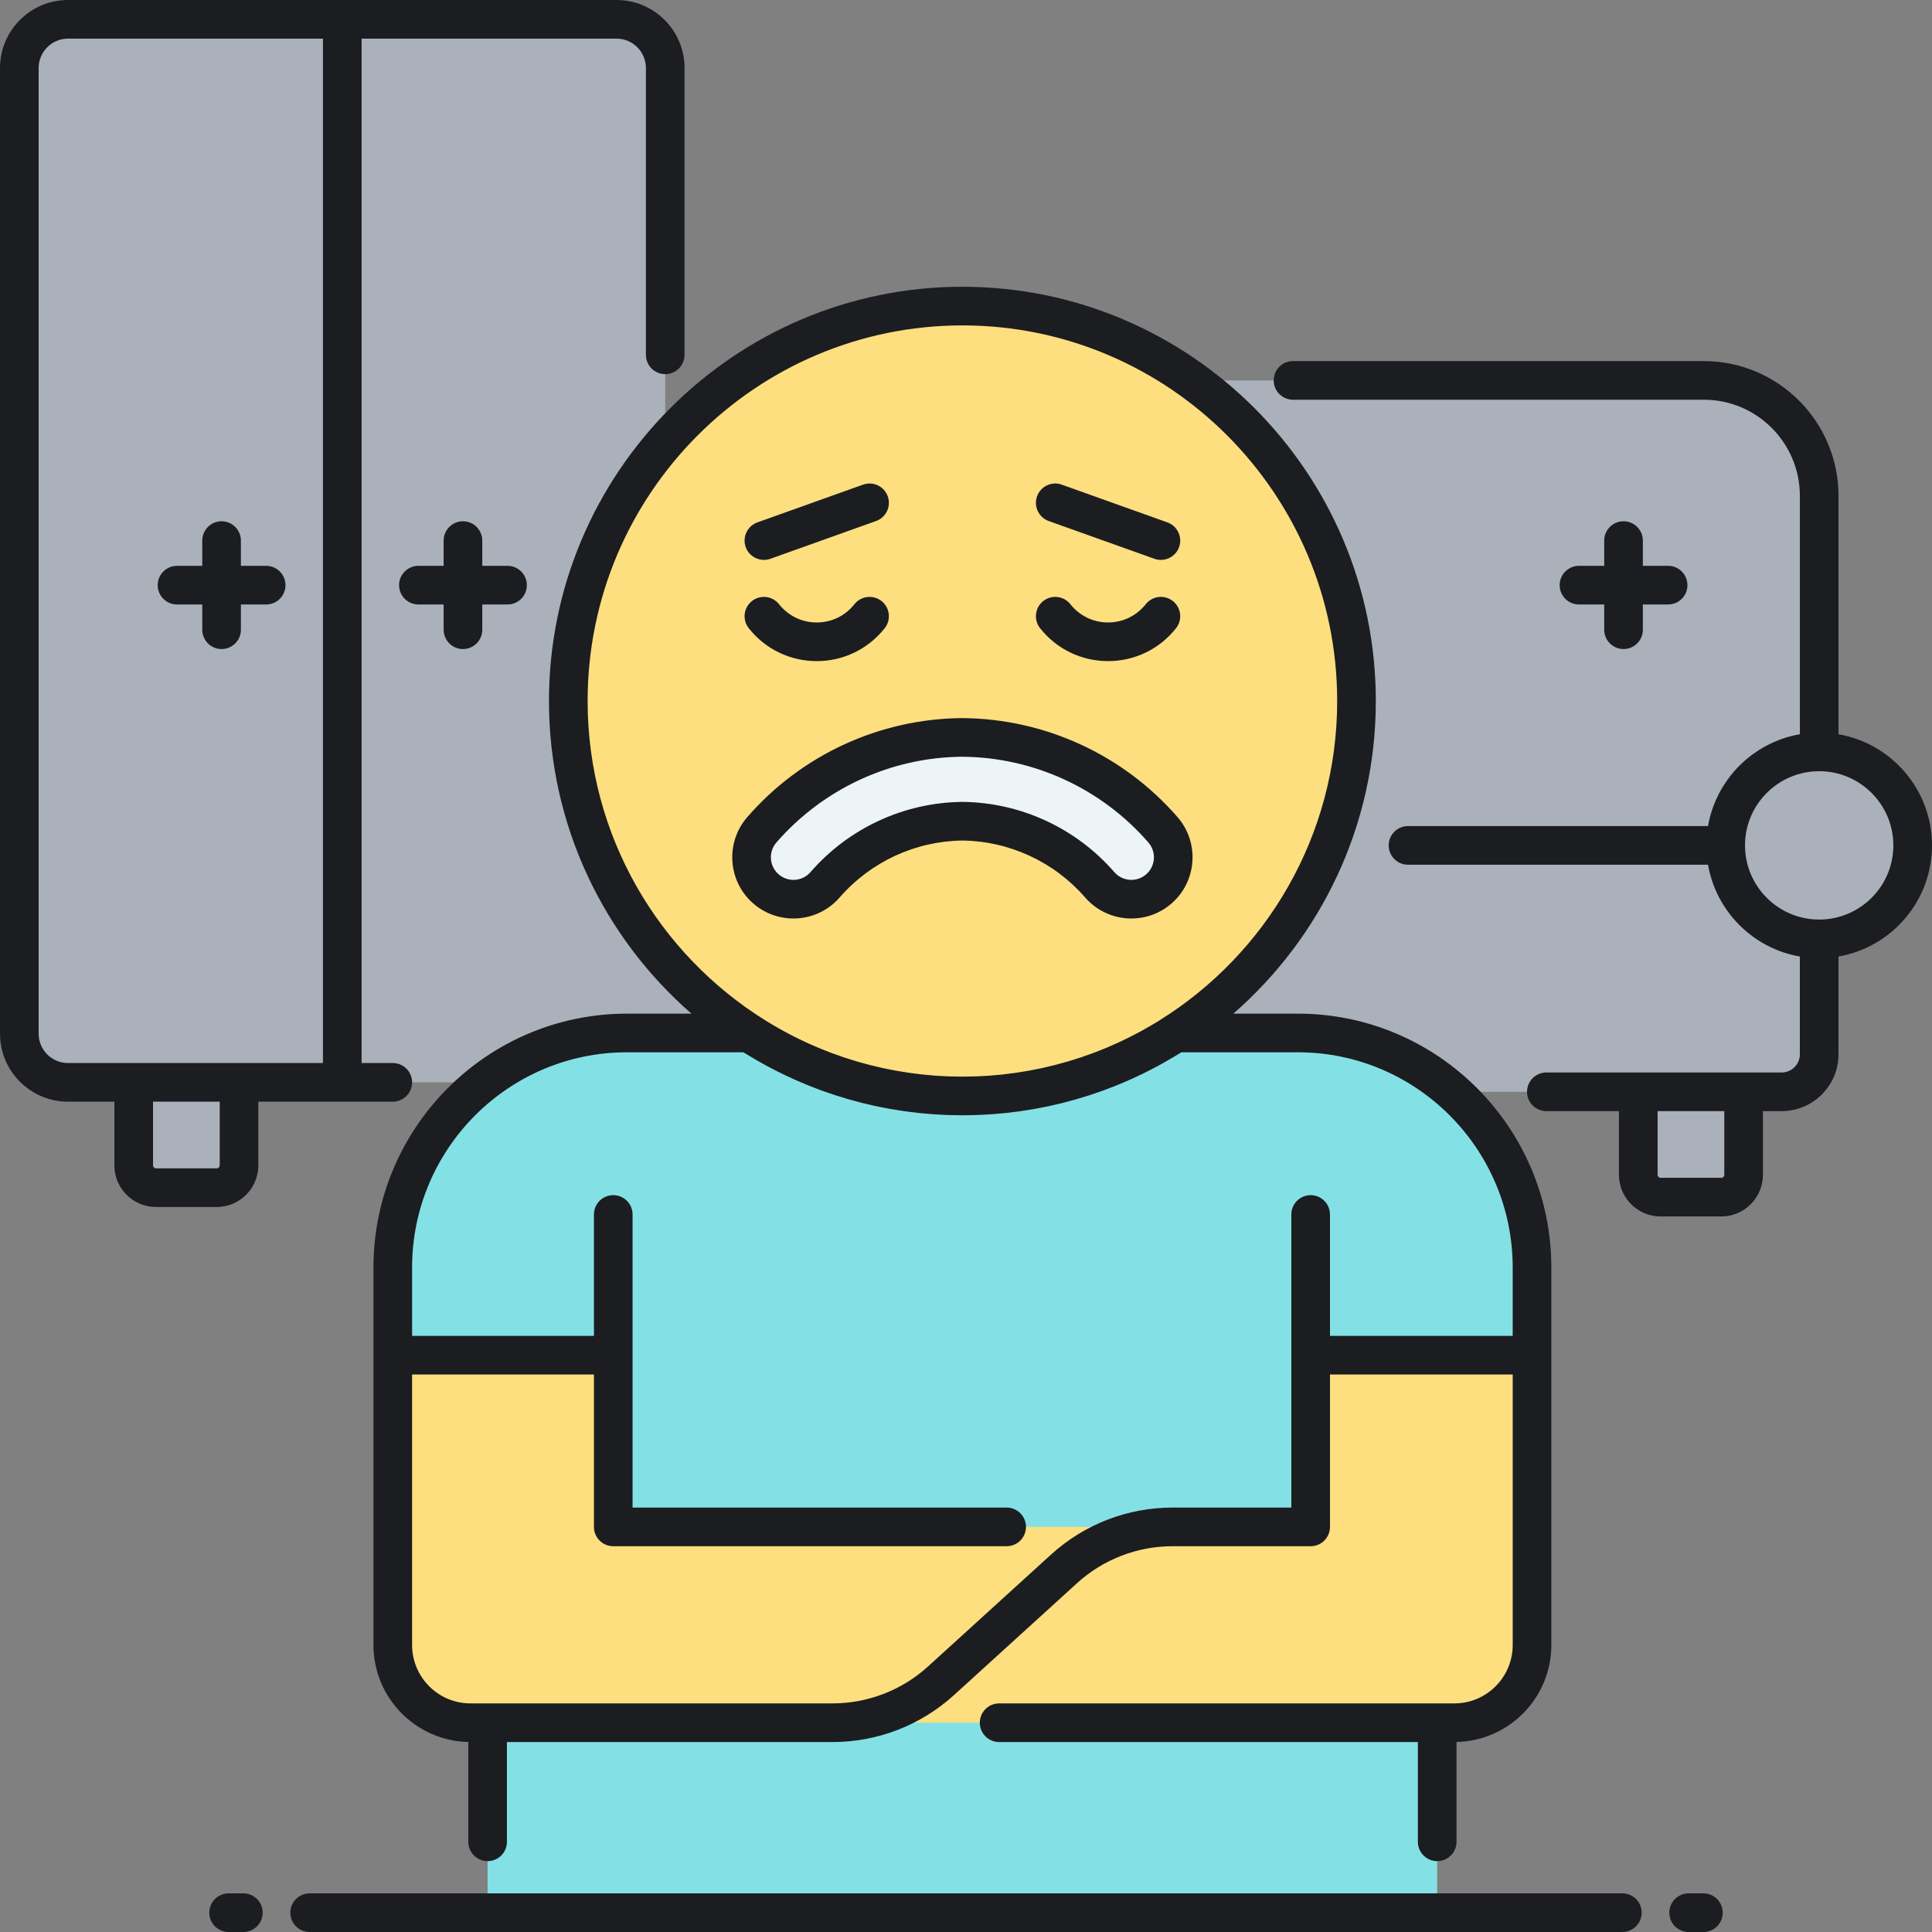 <?xml version="1.0" encoding="utf-8"?>
<!-- Generator: Adobe Illustrator 23.0.0, SVG Export Plug-In . SVG Version: 6.00 Build 0)  -->
<svg version="1.1" id="Layer_1" xmlns="http://www.w3.org/2000/svg" xmlns:xlink="http://www.w3.org/1999/xlink" x="0px" y="0px"
	 viewBox="0 0 500 500" style="enable-background:new 0 0 500 500;" xml:space="preserve">
<rect x="0" y="0" width="500" height="500" fill="#808080" stroke="none"/>
<style type="text/css">
	.st0{fill:#83E1E5;}
	.st1{fill:#AAB1BA;}
	.st2{fill:#FDDF7F;}
	.st3{fill:#ECF4F7;}
	.st4{fill:#1C1D21;}
</style>
<path class="st1" d="M147.076,181.423c0-25.694,9.464-49.172,25.085-67.13V17.595c0-6.956-5.639-12.595-12.594-12.595H17.595
	C10.639,5,5,10.639,5,17.595v249.921c0,6.955,5.639,12.594,12.594,12.594h17.007v21.49c0,3.185,2.582,5.768,5.768,5.768h15.722
	c3.185,0,5.768-2.583,5.768-5.768v-21.49h63.222c10.263-8,23.151-12.777,37.159-12.777h31.597
	C165.71,249.137,147.076,217.47,147.076,181.423z"/>
<g>
	<g>
		<path class="st1" d="M215.715,278.014c0.462,0.16,0.926,0.316,1.391,0.471C216.641,278.33,216.177,278.174,215.715,278.014z"/>
	</g>
	<g>
		<path class="st1" d="M219.27,279.177c0.589,0.181,1.182,0.35,1.775,0.52C220.452,279.527,219.859,279.357,219.27,279.177z"/>
	</g>
	<g>
		<path class="st1" d="M209.393,275.582c0.093,0.039,0.184,0.081,0.277,0.12C209.577,275.663,209.486,275.621,209.393,275.582z"/>
	</g>
	<g>
		<path class="st1" d="M212.344,276.774c0.33,0.128,0.659,0.257,0.99,0.381C213.002,277.031,212.673,276.902,212.344,276.774z"/>
	</g>
</g>
<g>
	<path class="st1" d="M470.803,194.586V128.31c0-16.492-13.37-29.863-29.863-29.863H314.268c-1.722,0-3.408,0.153-5.05,0.434
		c25.364,18.594,41.843,48.638,41.843,82.543c0,13.187-2.493,25.789-7.03,37.361c-7.862,20.052-21.865,37.008-39.689,48.548h4.995
		h26.56c15.384,0,29.42,5.757,40.106,15.224h47.988v21.49c0,3.186,2.582,5.768,5.768,5.768h15.722c3.185,0,5.768-2.582,5.768-5.768
		v-21.49h9.861c5.355,0,9.696-4.341,9.696-9.695v-29.879c13.364,0,24.198-10.833,24.198-24.197S484.167,194.586,470.803,194.586z"/>
</g>
<g>
	<g>
		<path class="st0" d="M335.895,267.332h-31.602c-15.919,10.299-34.868,16.3-55.226,16.3s-39.306-6.001-55.225-16.3h-31.602
			c-33.463,0-60.591,27.186-60.591,60.721v97.677c0,11.106,9.002,20.109,20.106,20.109h4.436V495h245.752v-49.161h4.436
			c11.104,0,20.106-9.003,20.106-20.109v-97.677C396.486,294.518,369.359,267.332,335.895,267.332z"/>
	</g>
</g>
<g>
	<g>
		<path class="st2" d="M339.198,350.723v44.435h-83.823h-12.841H158.71v-44.435h-57.06v75.007c0,11.105,9.002,20.109,20.106,20.109
			h120.777h12.841H376.38c11.104,0,20.106-9.004,20.106-20.109v-75.007H339.198z"/>
	</g>
</g>
<g>
	<g>
		<ellipse class="st2" cx="249.068" cy="181.423" rx="101.992" ry="102.209"/>
	</g>
</g>
<g>
	<g>
		<path class="st3" d="M198.231,230.054c4.521,3.928,11.369,3.448,15.297-1.072c8.984-10.337,21.914-16.309,35.54-16.453
			c13.626,0.145,26.556,6.116,35.54,16.453c3.928,4.52,10.776,5,15.297,1.072c4.52-3.929,5-10.777,1.072-15.297
			c-13.105-15.079-32.001-23.769-51.908-23.914c-19.908,0.145-38.804,8.835-51.908,23.914
			C193.232,219.277,193.711,226.125,198.231,230.054z"/>
	</g>
</g>
<path class="st4" d="M500,218.784c0-14.395-10.473-26.382-24.198-28.761V128.31c0-19.224-15.639-34.863-34.863-34.863H334.631
	c-2.761,0-5,2.238-5,5s2.239,5,5,5H440.94c13.709,0,24.863,11.153,24.863,24.863v61.706c-0.073,0.013-0.143,0.033-0.215,0.046
	c-0.679,0.123-1.352,0.263-2.013,0.432c-0.004,0.001-0.008,0.002-0.013,0.003c-0.665,0.17-1.317,0.37-1.963,0.585
	c-0.13,0.043-0.26,0.087-0.389,0.132c-0.631,0.221-1.255,0.457-1.866,0.719c-0.063,0.027-0.125,0.058-0.188,0.085
	c-0.564,0.246-1.117,0.512-1.662,0.792c-0.114,0.059-0.229,0.116-0.343,0.176c-0.574,0.305-1.136,0.628-1.686,0.969
	c-0.107,0.066-0.211,0.136-0.317,0.203c-0.498,0.318-0.986,0.649-1.463,0.996c-0.076,0.055-0.155,0.107-0.23,0.163
	c-0.519,0.385-1.021,0.789-1.513,1.206c-0.112,0.095-0.222,0.191-0.332,0.287c-0.493,0.432-0.976,0.872-1.439,1.335
	c-0.003,0.003-0.006,0.006-0.009,0.009c-0.462,0.462-0.902,0.945-1.333,1.437c-0.097,0.112-0.195,0.223-0.291,0.336
	c-0.416,0.49-0.819,0.992-1.203,1.51c-0.058,0.077-0.112,0.158-0.169,0.237c-0.344,0.473-0.672,0.957-0.988,1.451
	c-0.07,0.109-0.141,0.217-0.21,0.327c-0.339,0.547-0.66,1.106-0.963,1.677c-0.063,0.119-0.122,0.239-0.184,0.358
	c-0.275,0.535-0.535,1.077-0.777,1.631c-0.032,0.073-0.067,0.144-0.099,0.218c-0.258,0.604-0.492,1.22-0.711,1.844
	c-0.048,0.139-0.095,0.278-0.142,0.418c-0.212,0.637-0.409,1.28-0.577,1.936c-0.006,0.024-0.011,0.049-0.017,0.073
	c-0.162,0.638-0.296,1.285-0.415,1.938c-0.015,0.081-0.038,0.159-0.052,0.241h-77.64c-2.761,0-5,2.238-5,5s2.239,5,5,5h77.649
	c2.098,12.099,11.662,21.662,23.761,23.76v25.316c0,2.589-2.106,4.695-4.695,4.695h-9.861h-27.257h-23.792c-2.761,0-5,2.238-5,5
	s2.239,5,5,5h18.792v16.49c0,5.938,4.83,10.768,10.768,10.768h15.722c5.938,0,10.768-4.83,10.768-10.768v-16.49h4.861
	c8.103,0,14.695-6.593,14.695-14.695v-25.316C489.527,245.165,500,233.179,500,218.784z M446.246,304.046
	c0,0.423-0.344,0.768-0.768,0.768h-15.722c-0.423,0-0.768-0.345-0.768-0.768v-16.49h17.257V304.046z M470.803,237.981
	c-10.584,0-19.196-8.61-19.198-19.194c0-0.001,0-0.002,0-0.003c0-10.585,8.612-19.197,19.197-19.197
	c0.002,0,0.004-0.001,0.006-0.001C481.392,199.59,490,208.2,490,218.784C490,229.369,481.388,237.981,470.803,237.981z
	 M425.171,139.903v6.534h6.535c2.761,0,5,2.238,5,5s-2.239,5-5,5h-6.535v6.534c0,2.762-2.239,5-5,5s-5-2.238-5-5v-6.534h-6.535
	c-2.761,0-5-2.238-5-5s2.239-5,5-5h6.535v-6.534c0-2.762,2.239-5,5-5S425.171,137.142,425.171,139.903z M40.812,151.438
	c0-2.762,2.239-5,5-5h6.534v-6.534c0-2.762,2.239-5,5-5s5,2.238,5,5v6.534h6.535c2.761,0,5,2.238,5,5s-2.239,5-5,5h-6.535v6.534
	c0,2.762-2.239,5-5,5s-5-2.238-5-5v-6.534h-6.534C43.051,156.438,40.812,154.199,40.812,151.438z M124.815,139.903v6.534h6.534
	c2.761,0,5,2.238,5,5s-2.239,5-5,5h-6.534v6.534c0,2.762-2.239,5-5,5s-5-2.238-5-5v-6.534h-6.535c-2.761,0-5-2.238-5-5s2.239-5,5-5
	h6.535v-6.534c0-2.762,2.239-5,5-5S124.815,137.142,124.815,139.903z M66.859,301.6v-16.49h34.791c2.761,0,5-2.238,5-5s-2.239-5-5-5
	h-8.07V10h65.986c4.188,0,7.594,3.407,7.594,7.595V91.83c0,2.762,2.239,5,5,5s5-2.238,5-5V17.595C177.161,7.893,169.269,0,159.567,0
	H17.595C7.893,0,0,7.893,0,17.595v249.921c0,9.701,7.893,17.594,17.594,17.594h12.007v16.49c0,5.938,4.83,10.768,10.768,10.768
	h15.722C62.029,312.367,66.859,307.537,66.859,301.6z M10,267.516V17.595C10,13.407,13.407,10,17.595,10h65.986v265.109H61.859
	H34.602H17.595C13.407,275.109,10,271.703,10,267.516z M39.602,301.6v-16.49h17.257v16.49c0,0.423-0.344,0.768-0.768,0.768H40.37
	C39.946,302.367,39.602,302.022,39.602,301.6z M142.076,181.423c0,32.262,14.297,61.239,36.873,80.91h-16.708
	c-36.167,0-65.591,29.481-65.591,65.72v97.677c0,13.655,10.958,24.791,24.542,25.095v25.834c0,2.762,2.239,5,5,5s5-2.238,5-5
	v-25.819h84.246c11.666,0,22.844-4.323,31.475-12.173l31.816-28.938c6.785-6.172,15.573-9.57,24.746-9.57h35.724
	c2.761,0,5-2.238,5-5v-39.434h47.289v70.009c0,8.33-6.777,15.106-15.106,15.106H258.576c-2.761,0-5,2.238-5,5s2.239,5,5,5h108.369
	v25.819c0,2.762,2.239,5,5,5s5-2.238,5-5v-25.834c13.583-0.302,24.542-11.438,24.542-25.092v-97.68
	c0-36.238-29.424-65.72-65.591-65.72h-16.708c22.577-19.671,36.873-48.648,36.873-80.91c0-59.115-47.997-107.209-106.992-107.209
	S142.076,122.308,142.076,181.423z M305.75,272.333h30.145c30.653,0,55.591,24.996,55.591,55.72v17.671h-47.289v-31.42
	c0-2.762-2.239-5-5-5s-5,2.238-5,5v75.854h-30.724c-11.667,0-22.844,4.323-31.474,12.172l-31.816,28.938
	c-6.786,6.172-15.574,9.571-24.746,9.571h-93.679c-8.331,0-15.109-6.778-15.109-15.109v-70.006h47.06v39.434c0,2.762,2.239,5,5,5
	h101.815c2.761,0,5-2.238,5-5s-2.239-5-5-5H163.71v-75.854c0-2.762-2.239-5-5-5s-5,2.238-5,5v31.42h-47.06v-17.671
	c0-30.724,24.938-55.72,55.591-55.72h30.145c0.344,0.216,0.695,0.417,1.042,0.628c0.221,0.136,0.443,0.268,0.665,0.401
	c1.037,0.624,2.083,1.229,3.139,1.817c0.342,0.19,0.682,0.384,1.026,0.57c0.515,0.279,1.033,0.552,1.552,0.822
	c0.476,0.248,0.954,0.491,1.434,0.732c0.454,0.229,0.907,0.459,1.365,0.681c0.876,0.425,1.759,0.838,2.648,1.239
	c0.353,0.159,0.709,0.312,1.063,0.467c0.696,0.305,1.395,0.604,2.099,0.894c0.326,0.135,0.651,0.271,0.979,0.401
	c1.005,0.403,2.015,0.795,3.035,1.169c0.097,0.035,0.195,0.068,0.292,0.104c0.974,0.354,1.955,0.69,2.941,1.016
	c0.229,0.075,0.458,0.15,0.687,0.225c2.188,0.705,4.405,1.343,6.65,1.909c0.139,0.035,0.279,0.067,0.419,0.103
	c1.03,0.255,2.066,0.494,3.107,0.719c0.13,0.028,0.259,0.058,0.389,0.085c2.267,0.48,4.561,0.887,6.878,1.22
	c0.221,0.032,0.442,0.063,0.663,0.094c1.035,0.143,2.075,0.271,3.12,0.384c0.109,0.012,0.217,0.026,0.326,0.038
	c1.125,0.117,2.256,0.215,3.391,0.297c0.276,0.021,0.552,0.035,0.827,0.053c0.857,0.056,1.716,0.101,2.579,0.136
	c0.341,0.014,0.682,0.028,1.024,0.039c1.043,0.032,2.09,0.053,3.14,0.055c0.068,0,0.136,0.004,0.205,0.004s0.136-0.004,0.205-0.004
	c1.051-0.002,2.097-0.022,3.14-0.055c0.342-0.011,0.682-0.025,1.024-0.039c0.862-0.035,1.722-0.08,2.579-0.136
	c0.276-0.018,0.552-0.032,0.827-0.053c1.135-0.082,2.266-0.18,3.391-0.297c0.109-0.012,0.217-0.026,0.325-0.038
	c1.045-0.112,2.085-0.241,3.121-0.384c0.221-0.03,0.441-0.062,0.662-0.093c2.318-0.334,4.612-0.74,6.88-1.221
	c0.128-0.027,0.256-0.057,0.384-0.084c1.044-0.225,2.081-0.465,3.113-0.721c0.138-0.034,0.276-0.066,0.414-0.102
	c2.248-0.566,4.468-1.205,6.657-1.911c0.226-0.073,0.451-0.146,0.677-0.221c0.993-0.328,1.982-0.667,2.962-1.023
	c0.091-0.032,0.182-0.063,0.272-0.096c1.023-0.375,2.037-0.769,3.045-1.173c0.322-0.129,0.642-0.263,0.963-0.396
	c0.711-0.294,1.419-0.595,2.122-0.903c0.348-0.152,0.697-0.302,1.043-0.458c0.893-0.403,1.781-0.818,2.661-1.245
	c0.449-0.218,0.895-0.444,1.341-0.669c0.49-0.246,0.978-0.495,1.463-0.748c0.512-0.267,1.023-0.535,1.531-0.811
	c0.366-0.199,0.729-0.404,1.092-0.607c1.026-0.572,2.043-1.161,3.052-1.768c0.236-0.143,0.472-0.283,0.707-0.427
	C305.064,272.744,305.411,272.546,305.75,272.333z M249.068,84.214c53.482,0,96.992,43.607,96.992,97.209
	c0,34.89-18.438,65.54-46.058,82.691c-0.262,0.162-0.523,0.328-0.786,0.488c-0.484,0.295-0.973,0.582-1.463,0.868
	c-0.394,0.23-0.791,0.457-1.188,0.681c-0.483,0.273-0.967,0.546-1.455,0.812c-0.713,0.387-1.43,0.764-2.151,1.132
	c-0.38,0.194-0.763,0.382-1.146,0.571c-0.584,0.288-1.171,0.571-1.76,0.847c-0.312,0.146-0.622,0.296-0.936,0.438
	c-0.873,0.398-1.752,0.783-2.635,1.154c-0.256,0.107-0.513,0.21-0.77,0.315c-0.759,0.312-1.521,0.613-2.286,0.904
	c-0.215,0.082-0.429,0.166-0.644,0.246c-0.975,0.363-1.954,0.712-2.94,1.043c-0.115,0.038-0.231,0.074-0.345,0.112
	c-0.917,0.305-1.838,0.594-2.763,0.87c-0.16,0.048-0.32,0.097-0.48,0.144c-2.069,0.605-4.159,1.142-6.267,1.607
	c-0.152,0.034-0.304,0.067-0.456,0.101c-2.106,0.455-4.229,0.84-6.366,1.153c-0.182,0.027-0.364,0.052-0.546,0.077
	c-0.918,0.13-1.838,0.245-2.76,0.349c-0.17,0.019-0.339,0.04-0.509,0.059c-1.04,0.11-2.083,0.204-3.128,0.281
	c-0.213,0.016-0.427,0.026-0.641,0.041c-0.83,0.056-1.661,0.1-2.494,0.134c-0.308,0.013-0.615,0.025-0.923,0.035
	c-0.967,0.031-1.936,0.051-2.906,0.053c-0.063,0-0.125,0.002-0.187,0.002s-0.125-0.002-0.187-0.002
	c-0.97-0.002-1.939-0.021-2.906-0.053c-0.308-0.01-0.616-0.022-0.924-0.035c-0.832-0.034-1.664-0.078-2.493-0.134
	c-0.214-0.015-0.429-0.025-0.642-0.041c-1.045-0.077-2.087-0.171-3.127-0.281c-0.171-0.019-0.342-0.04-0.513-0.059
	c-0.92-0.104-1.839-0.219-2.754-0.349c-0.184-0.025-0.368-0.05-0.551-0.077c-2.135-0.313-4.256-0.698-6.36-1.152
	c-0.156-0.034-0.311-0.068-0.466-0.103c-2.104-0.465-4.19-1-6.256-1.605c-0.165-0.048-0.329-0.098-0.493-0.147
	c-0.919-0.274-1.833-0.562-2.743-0.863c-0.121-0.04-0.242-0.077-0.363-0.118c-0.982-0.33-1.958-0.678-2.929-1.039
	c-0.222-0.082-0.441-0.168-0.662-0.253c-0.757-0.288-1.511-0.587-2.261-0.894c-0.264-0.108-0.528-0.215-0.791-0.325
	c-0.879-0.369-1.752-0.751-2.621-1.146c-0.322-0.147-0.641-0.301-0.962-0.451c-0.578-0.271-1.154-0.548-1.728-0.831
	c-0.39-0.192-0.781-0.385-1.168-0.583c-0.692-0.353-1.379-0.715-2.063-1.085c-0.523-0.283-1.04-0.574-1.557-0.866
	c-0.385-0.218-0.769-0.437-1.151-0.659c-0.498-0.291-0.995-0.583-1.488-0.883c-0.238-0.145-0.472-0.295-0.709-0.44
	c-27.657-17.144-46.125-47.815-46.125-82.733C152.076,127.821,195.586,84.214,249.068,84.214z M445.836,495c0,2.762-2.239,5-5,5
	h-3.813c-2.761,0-5-2.238-5-5s2.239-5,5-5h3.813C443.597,490,445.836,492.238,445.836,495z M424.863,495c0,2.762-2.239,5-5,5H80.138
	c-2.761,0-5-2.238-5-5s2.239-5,5-5h339.725C422.624,490,424.863,492.238,424.863,495z M67.979,495c0,2.762-2.239,5-5,5h-3.813
	c-2.761,0-5-2.238-5-5s2.239-5,5-5h3.813C65.74,490,67.979,492.238,67.979,495z M228.144,155.554
	c2.166,1.713,2.533,4.857,0.819,7.023c-4.284,5.415-10.697,8.521-17.594,8.521c-6.898,0-13.311-3.105-17.594-8.521
	c-1.713-2.166-1.346-5.31,0.819-7.023c2.168-1.712,5.312-1.346,7.023,0.82c2.375,3.003,5.929,4.725,9.751,4.725
	c3.821,0,7.375-1.723,9.751-4.726C222.834,154.208,225.979,153.841,228.144,155.554z M304.36,162.576
	c-4.283,5.416-10.696,8.521-17.594,8.521c-6.897,0-13.31-3.105-17.594-8.521c-1.713-2.166-1.346-5.311,0.819-7.023
	s5.311-1.346,7.023,0.818c2.375,3.003,5.93,4.726,9.751,4.726c3.822,0,7.376-1.722,9.751-4.725c1.713-2.166,4.858-2.531,7.023-0.82
	C305.707,157.267,306.074,160.41,304.36,162.576z M192.989,141.586c-0.929-2.601,0.426-5.462,3.026-6.392l27.345-9.77
	c2.6-0.926,5.462,0.428,6.391,3.026c0.929,2.601-0.426,5.462-3.026,6.392l-27.345,9.77c-0.556,0.198-1.124,0.292-1.682,0.292
	C195.644,144.904,193.719,143.63,192.989,141.586z M268.386,128.451c0.929-2.601,3.792-3.954,6.391-3.026l27.345,9.77
	c2.601,0.93,3.956,3.791,3.026,6.392c-0.73,2.044-2.655,3.318-4.708,3.318c-0.559,0-1.126-0.094-1.682-0.292l-27.345-9.77
	C268.812,133.913,267.457,131.052,268.386,128.451z M194.951,233.827C194.952,233.827,194.952,233.828,194.951,233.827
	c2.995,2.603,6.697,3.878,10.383,3.878c4.432,0,8.84-1.844,11.968-5.442c8.013-9.221,19.589-14.589,31.766-14.733
	c12.176,0.145,23.752,5.513,31.766,14.733c5.731,6.593,15.757,7.295,22.352,1.564c6.593-5.731,7.295-15.758,1.565-22.351
	c-14.023-16.136-34.306-25.479-55.718-25.634c-21.341,0.155-41.623,9.498-55.646,25.634
	C187.656,218.07,188.358,228.097,194.951,233.827z M200.934,218.037c12.142-13.971,29.699-22.061,48.099-22.194
	c18.471,0.134,36.029,8.224,48.17,22.194c2.113,2.432,1.854,6.129-0.577,8.242s-6.129,1.855-8.244-0.577
	c-9.899-11.389-24.208-18.013-39.26-18.173c-0.036,0-0.07,0-0.106,0c-15.052,0.16-29.362,6.784-39.261,18.173
	c-2.114,2.432-5.812,2.689-8.243,0.578C199.08,224.166,198.82,220.469,200.934,218.037z"/>
</svg>
